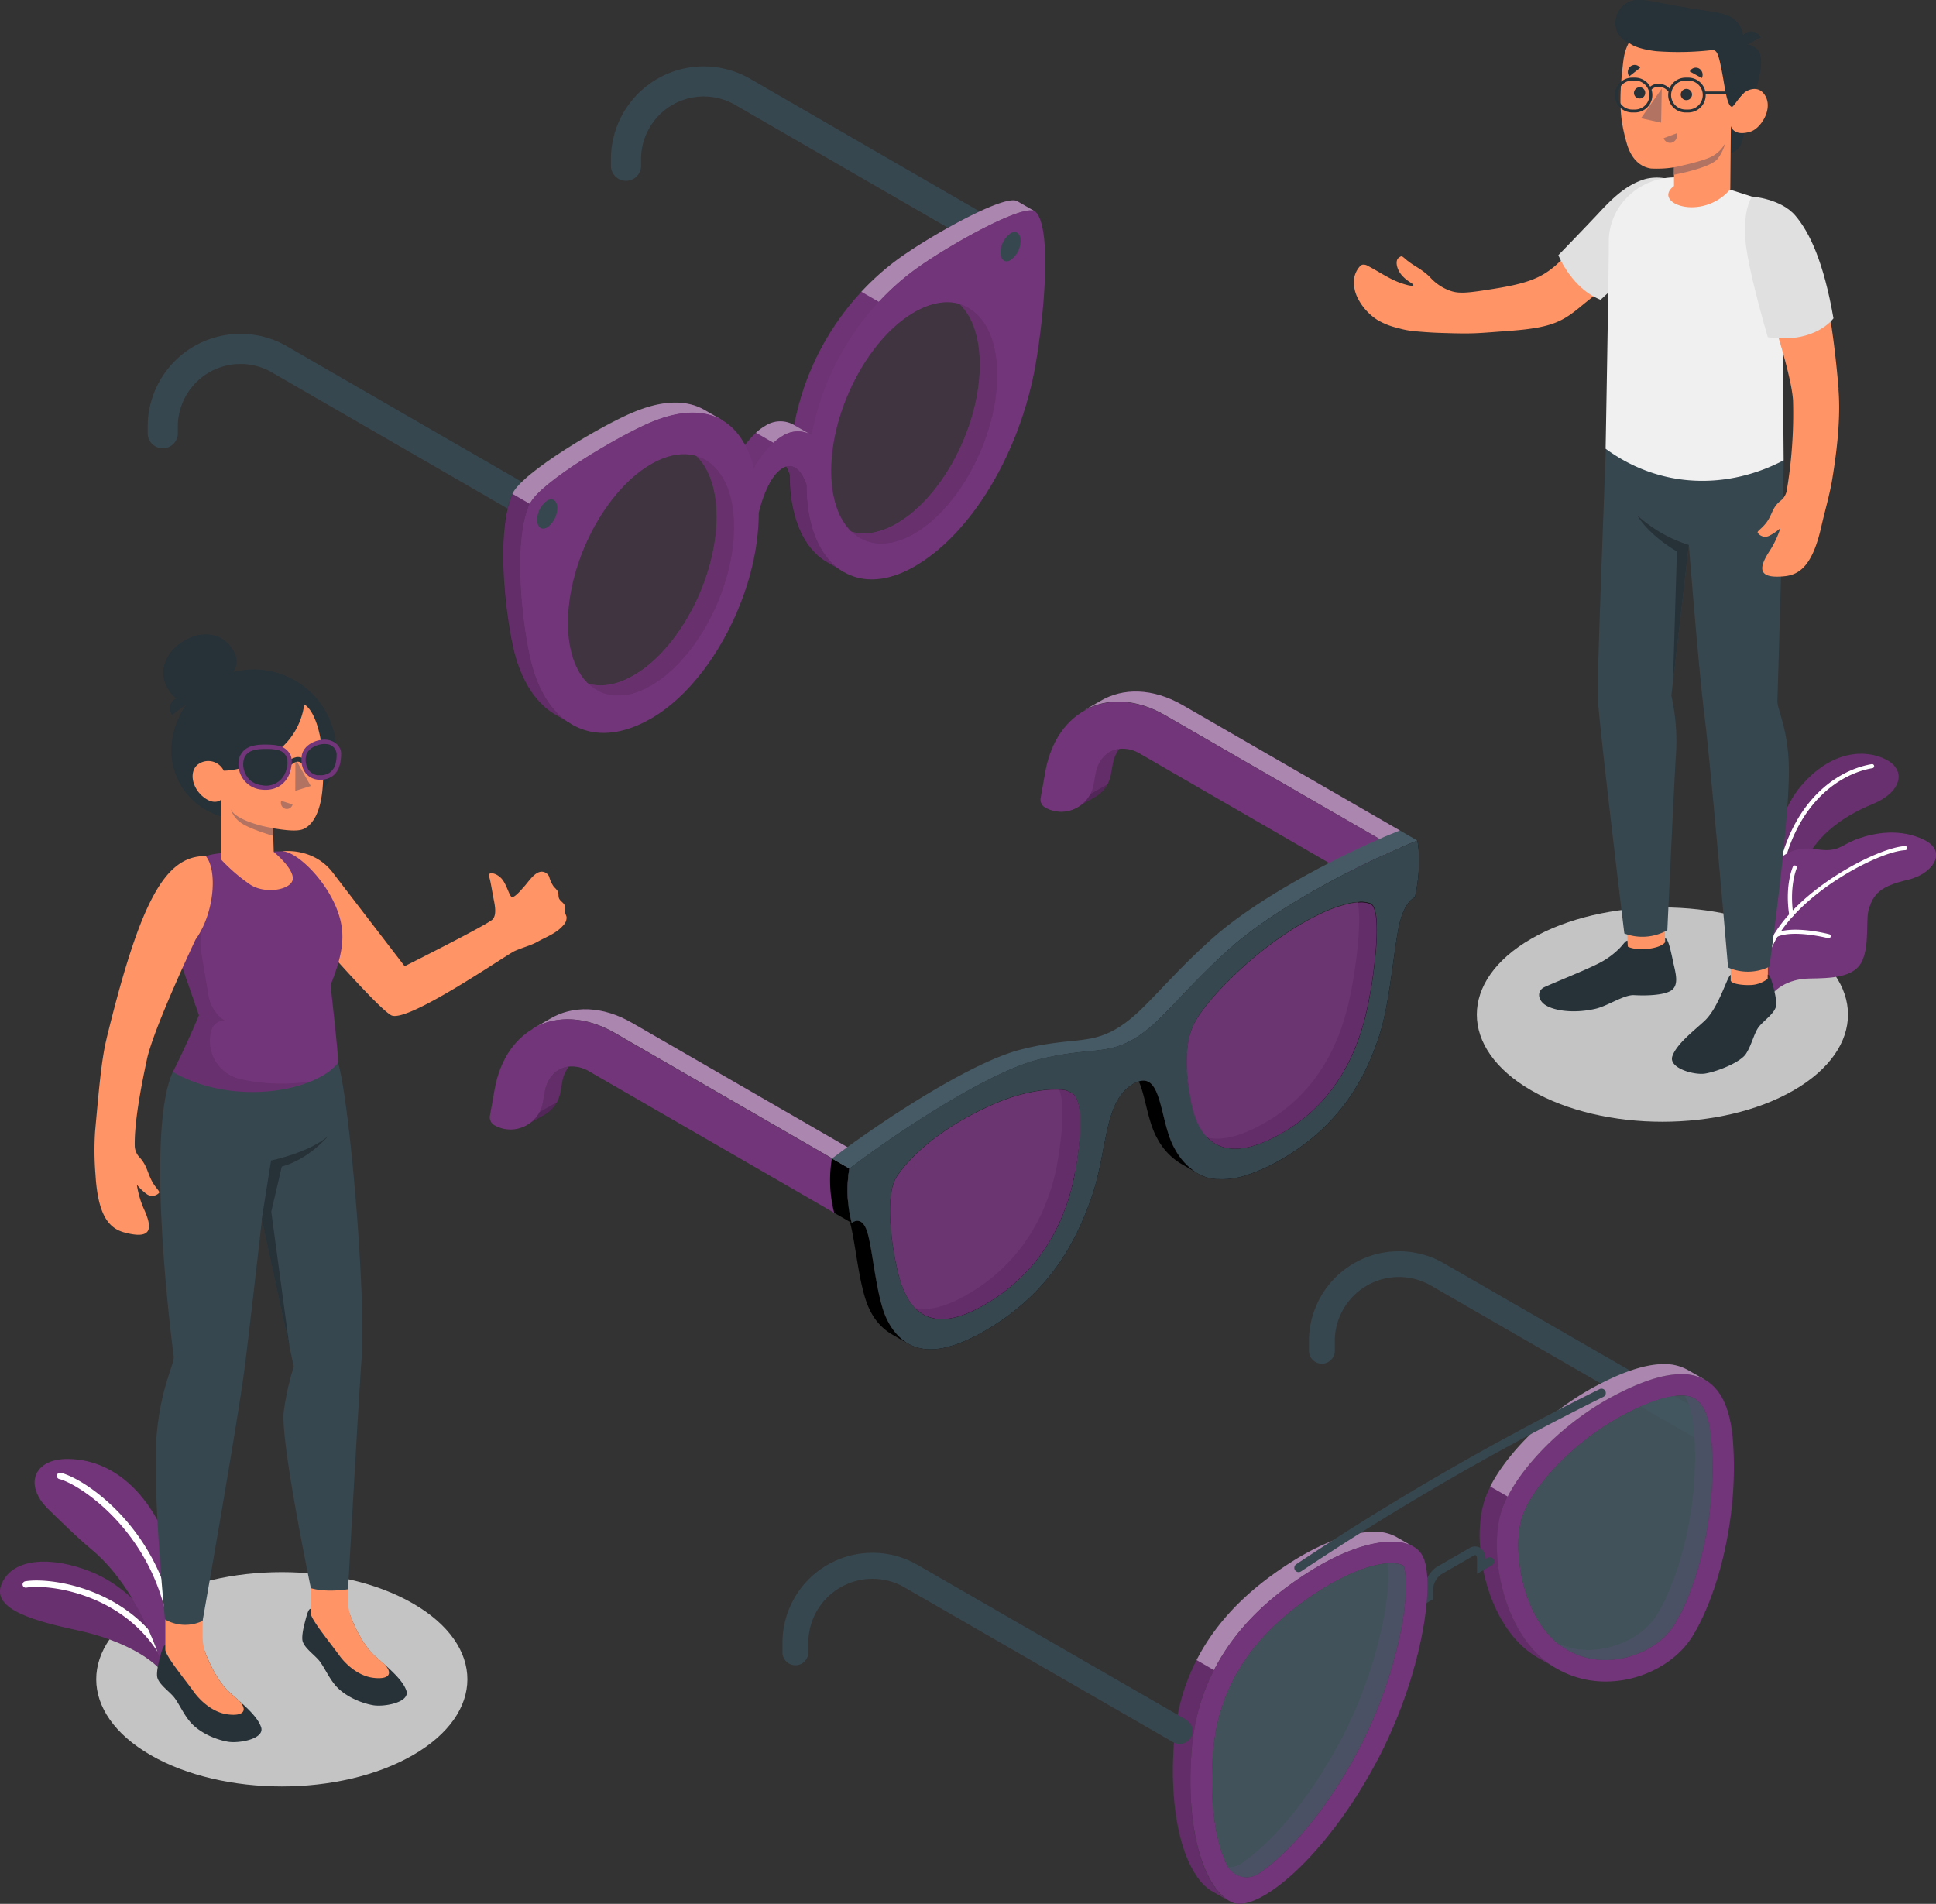 <svg id="Layer_1" data-name="Layer 1" xmlns="http://www.w3.org/2000/svg" xmlns:xlink="http://www.w3.org/1999/xlink" viewBox="0 0 449.98 442.57"><rect x="0" y="0" width="449.98" height="442.57" fill="#333333" stroke="none"/><defs><style>.cls-1{fill:none;}.cls-2{fill:#c4c4c4;}.cls-3{fill:#73357a;}.cls-4{opacity:0.1;}.cls-5{clip-path:url(#clip-path);}.cls-6{fill:#fff;}.cls-7{clip-path:url(#clip-path-2);}.cls-8{fill:#37474f;}.cls-9{opacity:0.4;}.cls-10{clip-path:url(#clip-path-3);}.cls-11{clip-path:url(#clip-path-4);}.cls-12{clip-path:url(#clip-path-5);}.cls-13{opacity:0.05;}.cls-14{clip-path:url(#clip-path-6);}.cls-15{opacity:0.15;}.cls-16{clip-path:url(#clip-path-7);}.cls-17{clip-path:url(#clip-path-8);}.cls-18{clip-path:url(#clip-path-9);}.cls-19{clip-path:url(#clip-path-10);}.cls-20{clip-path:url(#clip-path-11);}.cls-21{opacity:0.3;}.cls-22{opacity:0.2;}.cls-23{clip-path:url(#clip-path-16);}.cls-24{clip-path:url(#clip-path-17);}.cls-25{clip-path:url(#clip-path-18);}.cls-26{clip-path:url(#clip-path-19);}.cls-27{clip-path:url(#clip-path-20);}.cls-28{clip-path:url(#clip-path-21);}.cls-29{clip-path:url(#clip-path-22);}.cls-30{clip-path:url(#clip-path-23);}.cls-31{fill:#455a64;}.cls-32{opacity:0.85;}.cls-33{clip-path:url(#clip-path-24);}.cls-34{clip-path:url(#clip-path-25);}.cls-35{clip-path:url(#clip-path-26);}.cls-36{clip-path:url(#clip-path-27);}.cls-37{clip-path:url(#clip-path-28);}.cls-38{clip-path:url(#clip-path-29);}.cls-39{clip-path:url(#clip-path-30);}.cls-40{clip-path:url(#clip-path-31);}.cls-41{opacity:0.8;}.cls-42{clip-path:url(#clip-path-32);}.cls-43{clip-path:url(#clip-path-33);}.cls-44{fill:#ff9466;}.cls-45{fill:#e0e0e0;}.cls-46{fill:#f0f0f0;}.cls-47{fill:#263238;}.cls-48{fill:#b27362;}.cls-49{clip-path:url(#clip-path-34);}</style><clipPath id="clip-path"><rect class="cls-1" y="363.02" width="38.88" height="26.59"/></clipPath><clipPath id="clip-path-2"><rect class="cls-1" x="411.3" y="175.25" width="29.99" height="30.79"/></clipPath><clipPath id="clip-path-3"><rect class="cls-1" x="200.21" y="46.57" width="40.28" height="23.59"/></clipPath><clipPath id="clip-path-4"><rect class="cls-1" x="119.07" y="93.57" width="48.81" height="23.55"/></clipPath><clipPath id="clip-path-5"><rect class="cls-1" x="175.71" y="97.93" width="12.45" height="5"/></clipPath><clipPath id="clip-path-6"><rect class="cls-1" x="173.16" y="100.58" width="6.62" height="8.32"/></clipPath><clipPath id="clip-path-7"><rect class="cls-1" x="116.88" y="114.78" width="15.92" height="53.51"/></clipPath><clipPath id="clip-path-8"><rect class="cls-1" x="182.63" y="108.28" width="13.18" height="24.49"/></clipPath><clipPath id="clip-path-9"><rect class="cls-1" x="184.59" y="67.82" width="19.68" height="33.31"/></clipPath><clipPath id="clip-path-10"><rect class="cls-1" x="136.76" y="105.99" width="33.86" height="55.71"/></clipPath><clipPath id="clip-path-11"><rect class="cls-1" x="197.96" y="70.67" width="33.84" height="55.71"/></clipPath><clipPath id="clip-path-16"><rect class="cls-1" x="132.02" y="105.6" width="38.6" height="56.11"/></clipPath><clipPath id="clip-path-17"><rect class="cls-1" x="193.2" y="70.28" width="38.6" height="56.11"/></clipPath><clipPath id="clip-path-18"><rect class="cls-1" x="124.03" y="234.61" width="73.92" height="44.97"/></clipPath><clipPath id="clip-path-19"><rect class="cls-1" x="122.59" y="247.94" width="9.6" height="13.5"/></clipPath><clipPath id="clip-path-20"><rect class="cls-1" x="122.59" y="256.14" width="6.88" height="5.3"/></clipPath><clipPath id="clip-path-21"><rect class="cls-1" x="251.97" y="160.75" width="73.92" height="44.97"/></clipPath><clipPath id="clip-path-22"><rect class="cls-1" x="250.54" y="174.08" width="9.6" height="13.5"/></clipPath><clipPath id="clip-path-23"><rect class="cls-1" x="250.54" y="182.28" width="6.88" height="5.3"/></clipPath><clipPath id="clip-path-24"><rect class="cls-1" x="206.87" y="253.28" width="44.16" height="53.36"/></clipPath><clipPath id="clip-path-25"><rect class="cls-1" x="275.81" y="209.68" width="44.17" height="57.35"/></clipPath><clipPath id="clip-path-26"><rect class="cls-1" x="272.62" y="385.87" width="12.96" height="55.94"/></clipPath><clipPath id="clip-path-27"><rect class="cls-1" x="278.12" y="356.06" width="50.16" height="32.16"/></clipPath><clipPath id="clip-path-28"><rect class="cls-1" x="343.89" y="345.54" width="17.35" height="41.97"/></clipPath><clipPath id="clip-path-29"><rect class="cls-1" x="285.45" y="363.4" width="41.33" height="72.99"/></clipPath><clipPath id="clip-path-30"><rect class="cls-1" x="361.52" y="324.45" width="36.54" height="61.44"/></clipPath><clipPath id="clip-path-31"><rect class="cls-1" x="346.37" y="317.09" width="50.24" height="30.8"/></clipPath><clipPath id="clip-path-32"><rect class="cls-1" x="352.94" y="324.42" width="45.12" height="61.46"/></clipPath><clipPath id="clip-path-33"><rect class="cls-1" x="281.68" y="363.39" width="45.1" height="73"/></clipPath><clipPath id="clip-path-34"><rect class="cls-1" x="39.35" y="208.52" width="32.95" height="45.32"/></clipPath></defs><title>Compare</title><path class="cls-2" d="M96,372.75c16.85,9.73,16.85,25.5,0,35.23s-44.16,9.72-61,0-16.85-25.5,0-35.23,44.17-9.73,61,0"/><path class="cls-2" d="M416.89,218.23c16.85,9.73,16.85,25.5,0,35.23s-44.16,9.73-61,0-16.85-25.5,0-35.23,44.17-9.72,61,0"/><path class="cls-3" d="M38.41,389.6c-2.5-4-10.15-8.4-20.22-10.58S-2,374.15.33,368.31c2.5-6.3,11.85-6.61,21-2.86,10,4.1,17.4,14.25,17.54,20.63Z"/><g class="cls-4"><g class="cls-5"><path d="M38.41,389.6c-2.5-4-10.15-8.4-20.22-10.58S-2,374.15.33,368.31c2.5-6.3,11.85-6.61,21-2.86,10,4.1,17.4,14.25,17.54,20.63Z"/></g></g><path class="cls-6" d="M39.2,387.78a.76.76,0,0,1-.68-.43c-8-16.53-26.51-19.2-32.36-18.3a.75.75,0,1,1-.22-1.48c6.13-1,25.57,1.83,33.94,19.13a.75.75,0,0,1-.35,1,.8.8,0,0,1-.33.08"/><path class="cls-3" d="M38.41,389.6s-4.81-19.06-17-29.3c-3.62-3-7.48-6.85-10.18-9.48-5.79-5.64-3.38-11.78,4.65-11.67,11.92.17,20.64,10.21,24.42,23.35s-1.9,27.1-1.9,27.1"/><path class="cls-6" d="M40.31,382.21a.77.77,0,0,1-.75-.69c-2.24-24.23-20.73-36.41-25.76-37.7a.75.75,0,1,1,.38-1.45c6.1,1.56,24.58,14.2,26.88,39a.75.75,0,0,1-.68.82h-.07"/><path class="cls-3" d="M411.34,206c-.21-.11.21-15,7.24-23.26s14.85-8.69,19.77-6.18,3.49,7.65-3,10.31-14.68,7.55-17.28,17.38Z"/><g class="cls-4"><g class="cls-7"><path d="M411.34,206c-.21-.11.21-15,7.24-23.26s14.85-8.69,19.77-6.18,3.49,7.65-3,10.31-14.68,7.55-17.28,17.38Z"/></g></g><path class="cls-6" d="M414,201.86a.48.48,0,0,0,.5-.36c3.52-14.88,13-21.6,20.65-22.92a.48.48,0,1,0-.16-.94c-8,1.37-17.79,8.3-21.42,23.64a.47.47,0,0,0,.35.57H414"/><path class="cls-3" d="M410.44,233.66c1.26-3.83,5.39-6.12,10.07-6.19,4.86-.08,10.51-.13,12.31-4.1s.71-9.6,1.6-12.26c1.07-3.21,2.47-5.08,9-6.59,5.82-1.36,9.37-6.56,3.81-9.28s-11.4-1.7-15.43-.26-4.34,3.29-9.78,2.4-9.81,2.27-10.4,5.57Z"/><path class="cls-6" d="M411.43,220.4a.47.47,0,0,0,.47-.28c5.45-12.23,24.75-22.22,30.93-22.49a.47.47,0,0,0,.46-.5.47.47,0,0,0-.5-.45c-6.35.27-26.18,10.51-31.76,23a.47.47,0,0,0,.24.63.29.29,0,0,0,.16,0"/><path class="cls-6" d="M416.31,213.18h.11a.47.47,0,0,0,.4-.54c-1-6.66.77-10.77.79-10.81a.48.48,0,0,0-.87-.4c-.08.18-1.94,4.39-.87,11.35a.49.49,0,0,0,.44.41"/><path class="cls-6" d="M412.83,217.77a.62.62,0,0,0,.23,0c3.85-1.73,11.78.3,11.86.32a.49.49,0,0,0,.58-.34.47.47,0,0,0-.34-.58c-.34-.09-8.33-2.14-12.49-.27a.48.48,0,0,0,.16.91"/><path class="cls-8" d="M127.19,123a3.46,3.46,0,0,1-1.75-.47L63.19,86.56A14.57,14.57,0,0,0,41.33,99.18v1.53a3.5,3.5,0,0,1-7,0V99.18A21.57,21.57,0,0,1,66.69,80.5l62.25,35.94a3.5,3.5,0,0,1-1.75,6.53"/><path class="cls-8" d="M234.87,60.8a3.45,3.45,0,0,1-1.74-.47L170.87,24.38A14.58,14.58,0,0,0,149,37v1.53a3.5,3.5,0,0,1-7,0V37a21.58,21.58,0,0,1,32.36-18.68l62.26,36a3.5,3.5,0,0,1-1.76,6.53"/><path class="cls-3" d="M240.5,49.1l-4.06-2.34v0c-2.92-1.76-20.82,8.36-28,13.67a62.39,62.39,0,0,0-23.85,38.38v0a6.35,6.35,0,0,0-6.73.18c-3.85,2.22-6.73,7.58-6.73,7.58h0a20.3,20.3,0,0,0-4.21-8.66l1-.22-4.15-2.4h0c-4.07-2.33-9.56-2.35-16.43.51-7.35,3.07-25.92,14-28.19,19-3.78,8.27-1.93,26.15,0,35.18,1.65,7.74,5.11,13.3,9.81,16.06h0l4.34,2.5-.21-.89c4.17.92,9,0,14.26-3,13.8-8,25-29.34,25-47.74,0,0,1.75-8.25,5.6-10.47s5.6,4,5.6,4c0,10,3.32,17.13,8.6,20.19l4.19,2.42.19-.88c3.56.55,7.65-.32,12-2.83,13.8-8,24.81-27.43,28.19-47.22,1.59-9.28,3.12-24.51,1.49-31.77ZM147.26,157c-10.66,6.16-19.3-.38-19.3-14.59s8.64-30.73,19.3-36.88,19.3.38,19.3,14.59-8.64,30.73-19.3,36.88m61.18-35.32c-10.66,6.16-19.31-.38-19.31-14.59s8.65-30.72,19.31-36.88,19.3.38,19.3,14.59-8.64,30.73-19.3,36.88"/><g class="cls-9"><g class="cls-10"><path class="cls-6" d="M240.49,49.1c-3-1.7-20.82,8.4-28,13.7a58.56,58.56,0,0,0-8.23,7.36l-4.06-2.34a59.19,59.19,0,0,1,8.23-7.37c7.19-5.31,25.09-15.43,28-13.68h0Z"/></g></g><g class="cls-9"><g class="cls-11"><path class="cls-6" d="M167.88,97.67h0c-4.08-2.4-9.61-2.44-16.54.45-7.35,3.06-25.92,14-28.19,19l-4.06-2.34c2.27-5,20.84-16,28.19-19,6.87-2.86,12.36-2.84,16.43-.51h0l0,0s0,0,0,0Z"/></g></g><g class="cls-9"><g class="cls-12"><path class="cls-6" d="M188.16,100.86a6.52,6.52,0,0,0-6.25.46,11.58,11.58,0,0,0-2.13,1.61l-4.07-2.35A12.11,12.11,0,0,1,177.85,99a6.37,6.37,0,0,1,6.73-.19v0Z"/></g></g><g class="cls-13"><g class="cls-14"><path d="M179.78,102.93a25.49,25.49,0,0,0-4.59,6h0a24,24,0,0,0-2-5.46,21.48,21.48,0,0,1,2.55-2.86Z"/></g></g><g class="cls-15"><g class="cls-16"><path d="M132.8,168.29,128.87,166h0c-4.7-2.75-8.16-8.31-9.81-16-1.93-9-3.78-26.91,0-35.18l4.06,2.34c-3.78,8.27-1.93,26.15,0,35.19,1.63,7.66,5,13.19,9.67,16"/></g></g><g class="cls-15"><g class="cls-17"><path d="M195.81,132.77l-3.76-2.17c-5.28-3.07-8.6-10.14-8.6-20.19a11.23,11.23,0,0,0-.82-2c3.35-1.12,4.88,4.33,4.88,4.33,0,9.85,3.2,16.85,8.3,20"/></g></g><g class="cls-13"><g class="cls-18"><path d="M204.27,70.16a63.18,63.18,0,0,0-15.61,31h0l-.06,0-.16-.09-.26-.14-3.57-2.07a63.32,63.32,0,0,1,15.62-31Z"/></g></g><path class="cls-3" d="M240.69,49.25c-2.27-2.36-20.84,8.12-28.19,13.55a62.34,62.34,0,0,0-23.85,38.37v0a6.37,6.37,0,0,0-6.73.19c-3.85,2.22-6.73,7.58-6.73,7.58h0a24,24,0,0,0-2-5.46c-3.85-7.29-11.2-9.75-21.84-5.32-7.35,3.06-25.92,14-28.19,19-3.78,8.27-1.93,26.15,0,35.19,3.38,15.88,14.39,22.63,28.19,14.66s25-29.35,25-47.75c0,0,1.75-8.25,5.6-10.47s5.6,4,5.6,4c0,18.4,11.19,26.86,25,18.89s24.81-27.42,28.19-47.22c1.93-11.25,3.78-31.27,0-35.18M151.32,159.39c-10.66,6.15-19.3-.38-19.3-14.6s8.64-30.72,19.3-36.88,19.3.38,19.3,14.59-8.64,30.73-19.3,36.89m61.18-35.32c-10.66,6.15-19.3-.38-19.3-14.6s8.64-30.72,19.3-36.88,19.3.38,19.3,14.6-8.64,30.72-19.3,36.88"/><path class="cls-8" d="M124.85,120.83a5.62,5.62,0,0,1,2.34-4.48c1.3-.75,2.34.05,2.34,1.77a5.6,5.6,0,0,1-2.34,4.48c-1.29.74-2.34,0-2.34-1.77"/><path class="cls-8" d="M237.22,56c0-1.73-1.05-2.52-2.34-1.77a5.6,5.6,0,0,0-2.34,4.47c0,1.73,1.05,2.52,2.34,1.77A5.6,5.6,0,0,0,237.22,56"/><g class="cls-9"><g class="cls-19"><path class="cls-3" d="M170.63,122.5c0,14.22-8.64,30.73-19.3,36.88-5.81,3.36-11,3-14.56-.43,3,.88,6.63.32,10.5-1.91,10.66-6.16,19.3-22.67,19.3-36.88,0-6.47-1.79-11.35-4.75-14.17,5.3,1.52,8.81,7.46,8.81,16.51"/></g></g><g class="cls-9"><g class="cls-20"><path class="cls-3" d="M231.8,87.19c0,14.21-8.64,30.72-19.3,36.88-5.8,3.34-11,2.94-14.54-.42,3,.87,6.61.3,10.47-1.93,10.66-6.15,19.31-22.67,19.31-36.88,0-6.47-1.8-11.36-4.76-14.17,5.31,1.52,8.82,7.45,8.82,16.52"/></g></g><g class="cls-21"><g class="cls-19"><g class="cls-9"><g class="cls-19"><path d="M170.63,122.5c0,14.22-8.64,30.73-19.3,36.88-5.81,3.36-11,3-14.56-.43,3,.88,6.63.32,10.5-1.91,10.66-6.16,19.3-22.67,19.3-36.88,0-6.47-1.79-11.35-4.75-14.17,5.3,1.52,8.81,7.46,8.81,16.51"/></g></g></g></g><g class="cls-21"><g class="cls-20"><g class="cls-9"><g class="cls-20"><path d="M231.8,87.19c0,14.21-8.64,30.72-19.3,36.88-5.8,3.34-11,2.94-14.54-.42,3,.87,6.61.3,10.47-1.93,10.66-6.15,19.31-22.67,19.31-36.88,0-6.47-1.8-11.36-4.76-14.17,5.31,1.52,8.82,7.45,8.82,16.52"/></g></g></g></g><g class="cls-22"><g class="cls-23"><path class="cls-3" d="M151.32,159.39c-10.66,6.15-19.3-.38-19.3-14.6s8.64-30.72,19.3-36.88,19.31.38,19.31,14.6-8.65,30.72-19.31,36.88"/></g></g><g class="cls-22"><g class="cls-24"><path class="cls-3" d="M212.5,124.07c-10.66,6.15-19.3-.38-19.3-14.59s8.64-30.73,19.3-36.88,19.3.37,19.3,14.59-8.64,30.72-19.3,36.88"/></g></g><path class="cls-3" d="M198,279.58l-4.26-2.46-.33-7.86-50.42-29.11c-6.87-4-13.67-4.12-18.91-1.16l3.72-2.14c5.28-3.16,12.22-3.1,19.24,1l50.43,29.11Z"/><g class="cls-9"><g class="cls-25"><path class="cls-6" d="M198,279.58l-4.26-2.46-.33-7.86-50.42-29.11c-6.87-4-13.67-4.12-18.91-1.16l3.72-2.14c5.28-3.16,12.22-3.1,19.24,1l50.43,29.11Z"/></g></g><path class="cls-3" d="M132.19,247.94a8.27,8.27,0,0,0-1.53,3.64l-.41,2.3a7.64,7.64,0,0,1-1.31,3.13,7.45,7.45,0,0,1-2.4,2.14l-4,2.29a7.53,7.53,0,0,0,3.61-5.21l.41-2.31c.62-3.51,2.82-5.66,5.58-6"/><g class="cls-15"><g class="cls-26"><path d="M132.19,247.94a8.27,8.27,0,0,0-1.53,3.64l-.41,2.3a7.64,7.64,0,0,1-1.31,3.13,7.45,7.45,0,0,1-2.4,2.14l-4,2.29a7.53,7.53,0,0,0,3.61-5.21l.41-2.31c.62-3.51,2.82-5.66,5.58-6"/></g></g><path class="cls-3" d="M193.89,281.93,137,249.08a7.79,7.79,0,0,0-4.83-1.14c-2.76.32-5,2.47-5.58,6l-.41,2.31a7.53,7.53,0,0,1-3.61,5.21l-.15.09a7.54,7.54,0,0,1-7.54,0,2.13,2.13,0,0,1-1-2.22l1.09-6.1c1.18-6.6,4.41-11.41,8.78-14L124,239c5.24-3,12-2.8,18.91,1.16l50.42,29.11.33,7.86Z"/><g class="cls-15"><g class="cls-27"><path d="M125.43,258.48a7.56,7.56,0,0,1-2.84,3l4-2.29a7.45,7.45,0,0,0,2.4-2.14,7,7,0,0,0,.53-.87Z"/></g></g><path class="cls-3" d="M325.89,205.72l-4.26-2.46-.33-7.86-50.42-29.11c-6.87-4-13.67-4.12-18.91-1.16l3.72-2.14c5.28-3.16,12.22-3.1,19.24.95l50.43,29.11Z"/><g class="cls-9"><g class="cls-28"><path class="cls-6" d="M325.89,205.72l-4.26-2.46-.33-7.86-50.42-29.11c-6.87-4-13.67-4.12-18.91-1.16l3.72-2.14c5.28-3.16,12.22-3.1,19.24.95l50.43,29.11Z"/></g></g><path class="cls-3" d="M260.13,174.08a8.26,8.26,0,0,0-1.52,3.64l-.41,2.3a7.54,7.54,0,0,1-3.71,5.27l-4,2.29a7.55,7.55,0,0,0,3.62-5.21l.41-2.31c.61-3.51,2.81-5.66,5.57-6"/><g class="cls-15"><g class="cls-29"><path d="M260.13,174.08a8.26,8.26,0,0,0-1.52,3.64l-.41,2.3a7.54,7.54,0,0,1-3.71,5.27l-4,2.29a7.55,7.55,0,0,0,3.62-5.21l.41-2.31c.61-3.51,2.81-5.66,5.57-6"/></g></g><path class="cls-3" d="M321.83,208.07,265,175.22a7.79,7.79,0,0,0-4.83-1.14c-2.76.32-5,2.47-5.57,6l-.41,2.31a7.58,7.58,0,0,1-3.62,5.21l-.15.09a7.54,7.54,0,0,1-7.54,0,2.13,2.13,0,0,1-1-2.22l1.09-6.1c1.18-6.6,4.41-11.41,8.79-14l.29-.17c5.23-3,12-2.8,18.9,1.16l50.43,29.11.32,7.86Z"/><g class="cls-15"><g class="cls-30"><path d="M253.37,184.62a7.5,7.5,0,0,1-2.84,3l3.95-2.29a7.45,7.45,0,0,0,2.4-2.14,6.3,6.3,0,0,0,.53-.87Z"/></g></g><path d="M329.42,195.39c-2.19.87-4.66,1.91-7.31,3.12-11.8,5.38-27.22,13.81-36.51,22.18-11.64,10.51-15.74,17.15-22.19,20.88s-10.54,1.8-22.18,4.73c-9.28,2.36-24.7,11.73-36.5,20-2.66,1.86-5.14,3.67-7.31,5.32a30.33,30.33,0,0,0,.54,12.68s2.52-2.24,3.79,2.69,2.07,15.31,4.51,19.92a13.15,13.15,0,0,0,4.69,5.37l.06,0h0a9.6,9.6,0,0,0,2.33,1h0a13.84,13.84,0,0,0,1.37.27h0a13.67,13.67,0,0,0,4.09-.13c.23,0,.46-.08.69-.14s.72-.16,1.09-.26.75-.22,1.14-.34a28.42,28.42,0,0,0,3.62-1.45c.5-.22,1-.48,1.55-.75s1.27-.68,1.94-1.07c15-8.65,21.23-20.56,24.93-31.26s2.72-22.2,9.63-26.19a7,7,0,0,1,.66-.34,4.79,4.79,0,0,1,.61-.24c5.55-1.78,4.91,9.65,8.37,15.65a15,15,0,0,0,5.26,5.7,12.17,12.17,0,0,0,1.25.63,5.4,5.4,0,0,0,.67.25c.23.08.46.15.7.21s.42.11.64.15a.52.52,0,0,0,.21,0l.48.08a4.87,4.87,0,0,0,.55.06l.38,0a17.81,17.81,0,0,0,6.39-.88l.59-.19a41.54,41.54,0,0,0,7.81-3.62c15-8.66,20.15-21.15,22.59-28.58s3.25-18.75,4.52-25.14,3.79-7.07,3.79-7.07c1.8-8.33.54-13.3.54-13.3m-79.54,77a47.61,47.61,0,0,1-5.17,14.91h0a41.85,41.85,0,0,1-16.32,16.29c-8.13,4.59-12.88,3.42-15.73.47a6.47,6.47,0,0,1-.5-.56c-.16-.19-.31-.38-.46-.58a5.72,5.72,0,0,1-.39-.57c-.11-.17-.22-.35-.32-.53a3.62,3.62,0,0,1-.24-.43,3.72,3.72,0,0,1-.21-.39c-.11-.22-.22-.45-.32-.67h0a19,19,0,0,1-.79-2s0,0,0-.05c-.14-.43-.27-.86-.39-1.27-.21-.75-.38-1.47-.52-2.11l-.09-.41-.09-.39c-1.17-5.29-2.57-16.21,0-20.35s9.38-10.85,20.54-16.08c.38-.2.78-.38,1.19-.56a48.71,48.71,0,0,1,5.1-2c.67-.22,1.33-.41,2-.59a35.76,35.76,0,0,1,5-1c.53-.07,1-.12,1.52-.15a15.62,15.62,0,0,1,1.65-.05h.33l.6,0a5.1,5.1,0,0,1,3.35,1.18c2.24,2.36,1.59,10.48.34,17.85m68.65-42c-.91,5.18-2.87,16.36-11.22,25.54a37.77,37.77,0,0,1-8.87,7.18c-9.45,5.6-14.81,4.41-17.86,1.28l-.05-.06q-.18-.18-.33-.36c-.13-.14-.25-.29-.36-.43l-.18-.23c-.16-.22-.32-.45-.46-.68s-.33-.54-.48-.83c-.08-.13-.15-.27-.22-.41l-.11-.24c-.06-.12-.11-.24-.16-.36s-.09-.19-.12-.28a21.06,21.06,0,0,1-1.16-3.79c-1.24-5.93-1.91-13.28.33-18.23s11-14,19.5-20q2.93-2.07,5.48-3.58l.65-.38.7-.4c.65-.37,1.29-.71,1.9-1l.69-.35.9-.43c.51-.25,1-.47,1.49-.67,1-.42,1.9-.77,2.75-1l.65-.2.17-.05c.14,0,.29-.09.44-.12s.45-.12.66-.17.54-.12.79-.17a11.51,11.51,0,0,1,1.3-.18l.23,0h0a6.11,6.11,0,0,1,2.95.33c2.57,1.16,1.15,13.72,0,20.35"/><path d="M278.31,272.71h0l-3.9-2.25a14.88,14.88,0,0,1-5.42-5.81c-2.22-3.83-2.75-9.9-4.31-13.3,5.55-1.78,4.91,9.65,8.37,15.65a15,15,0,0,0,5.26,5.7"/><path d="M206.26,306.89c-2.44-4.61-3.25-15-4.51-19.92s-3.79-2.69-3.79-2.69l-.45-.26c.06.19.12.39.18.61,1.26,4.93,2.07,15.31,4.51,19.92A13,13,0,0,0,207,310l4,2.31a13.15,13.15,0,0,1-4.69-5.37"/><path d="M197.42,271.6l-4.06-2.34a30.39,30.39,0,0,0,.53,12.67l3.62,2.09.45.26a30.33,30.33,0,0,1-.54-12.68"/><path class="cls-31" d="M325.36,193.05c-2.19.86-4.66,1.91-7.32,3.12-11.79,5.37-27.21,13.8-36.5,22.17-11.64,10.51-15.75,17.16-22.19,20.88S248.81,241,237.17,244c-9.28,2.35-24.7,11.73-36.5,20-2.66,1.85-5.14,3.67-7.31,5.32l4.06,2.34c2.17-1.65,4.65-3.46,7.31-5.32,11.8-8.25,27.22-17.62,36.5-20,11.64-2.93,15.73-1,22.18-4.73S274,231.2,285.6,220.69c9.29-8.37,24.71-16.8,36.51-22.18,2.65-1.21,5.12-2.25,7.31-3.12Z"/><path class="cls-8" d="M329.42,195.39c-2.19.87-4.66,1.91-7.31,3.12-11.8,5.38-27.22,13.81-36.51,22.18-11.64,10.51-15.74,17.15-22.19,20.88s-10.54,1.8-22.18,4.73c-9.28,2.36-24.7,11.73-36.5,20-2.66,1.86-5.14,3.67-7.31,5.32a30.33,30.33,0,0,0,.54,12.68s2.52-2.24,3.79,2.69,2.07,15.31,4.51,19.92a13.15,13.15,0,0,0,4.69,5.37l.06,0a9.06,9.06,0,0,0,2.33,1h0a13.84,13.84,0,0,0,1.37.27h0a13.67,13.67,0,0,0,4.09-.13c.23,0,.46-.08.69-.14s.72-.16,1.09-.26.75-.22,1.14-.34a28.42,28.42,0,0,0,3.62-1.45c.5-.22,1-.48,1.55-.75s1.27-.68,1.94-1.07c15-8.65,21.23-20.56,24.93-31.26s2.72-22.2,9.63-26.19a7,7,0,0,1,.66-.34,4.79,4.79,0,0,1,.61-.24c5.55-1.78,4.91,9.65,8.37,15.65a15,15,0,0,0,5.26,5.7h0a10.38,10.38,0,0,0,1.25.62,5.4,5.4,0,0,0,.67.25c.23.08.46.15.7.21s.42.11.64.15a.52.52,0,0,0,.21,0l.48.08a4.87,4.87,0,0,0,.55.06l.38,0a17.81,17.81,0,0,0,6.39-.88l.59-.19a41.54,41.54,0,0,0,7.81-3.62c15-8.66,20.15-21.15,22.59-28.58s3.25-18.75,4.52-25.14,3.79-7.07,3.79-7.07c1.8-8.33.54-13.3.54-13.3m-79.54,77a47.61,47.61,0,0,1-5.17,14.91h0a41.85,41.85,0,0,1-16.32,16.29c-8.13,4.59-12.88,3.42-15.73.47a6.47,6.47,0,0,1-.5-.56,6.15,6.15,0,0,1-.46-.58,5.72,5.72,0,0,1-.39-.57c-.11-.17-.22-.35-.32-.53a3.62,3.62,0,0,1-.24-.43,3.72,3.72,0,0,1-.21-.39c-.11-.22-.22-.45-.32-.67h0a19,19,0,0,1-.79-2s0,0,0-.05c-.14-.43-.27-.86-.39-1.27-.21-.75-.38-1.47-.52-2.11l-.09-.41-.09-.39c-1.17-5.29-2.57-16.21,0-20.35s9.38-10.85,20.54-16.08c.38-.2.78-.38,1.19-.56a48.71,48.71,0,0,1,5.1-2c.67-.22,1.33-.41,2-.59a35.76,35.76,0,0,1,5-1c.53-.07,1-.12,1.52-.15a15.62,15.62,0,0,1,1.65-.05h.33a3.86,3.86,0,0,1,.6,0,5.1,5.1,0,0,1,3.35,1.18c2.24,2.36,1.59,10.48.34,17.85m68.65-42c-.91,5.18-2.87,16.36-11.22,25.54a37.77,37.77,0,0,1-8.87,7.18c-9.45,5.6-14.81,4.41-17.86,1.28l-.05-.06q-.18-.18-.33-.36c-.13-.14-.25-.29-.36-.43l-.18-.23c-.16-.22-.32-.45-.46-.68s-.33-.54-.48-.83c-.08-.13-.15-.27-.22-.41l-.11-.24c-.06-.12-.11-.24-.16-.36s-.09-.19-.12-.28a21.06,21.06,0,0,1-1.16-3.79c-1.24-5.93-1.91-13.28.33-18.23s11-14,19.5-20q2.93-2.07,5.48-3.58l.65-.38.7-.4c.65-.37,1.29-.71,1.9-1l.69-.35.9-.43c.51-.25,1-.47,1.49-.67,1-.42,1.9-.77,2.75-1l.65-.2.17-.05c.14,0,.29-.09.44-.12s.45-.12.66-.17.54-.12.79-.17a11.51,11.51,0,0,1,1.3-.18l.23,0a6.11,6.11,0,0,1,2.95.33c2.57,1.16,1.15,13.72,0,20.35"/><path d="M249.88,272.36a47.61,47.61,0,0,1-5.17,14.91h0a41.85,41.85,0,0,1-16.32,16.29c-8.13,4.59-12.88,3.42-15.73.47,2.81.67,6.57.06,11.67-2.82a41.72,41.72,0,0,0,16.32-16.29h0A47.61,47.61,0,0,0,245.82,270c1.09-6.44,1.73-13.45.37-16.69a5.1,5.1,0,0,1,3.35,1.18c2.24,2.36,1.59,10.48.34,17.85"/><path d="M318.53,230.4c-.91,5.18-2.87,16.36-11.22,25.54a37.77,37.77,0,0,1-8.87,7.18c-9.45,5.6-14.81,4.41-17.86,1.28,3.17.79,7.6,0,13.8-3.62a38,38,0,0,0,8.87-7.19c8.35-9.17,10.31-20.36,11.22-25.54s2-14.27,1.11-18.33a6.11,6.11,0,0,1,2.95.33c2.57,1.16,1.15,13.72,0,20.35"/><g class="cls-32"><g class="cls-33"><path class="cls-3" d="M249.88,272.36a47.61,47.61,0,0,1-5.17,14.91h0a41.85,41.85,0,0,1-16.32,16.29c-8.13,4.59-12.88,3.42-15.73.47a6.47,6.47,0,0,1-.5-.56,6.15,6.15,0,0,1-.46-.58,5.72,5.72,0,0,1-.39-.57c-.11-.17-.22-.35-.32-.53a3.62,3.62,0,0,1-.24-.43,3.72,3.72,0,0,1-.21-.39c-.11-.22-.22-.45-.32-.67h0a19,19,0,0,1-.79-2s0,0,0-.05c-.14-.43-.27-.86-.39-1.27-.21-.75-.38-1.47-.52-2.11l-.09-.41-.09-.39c-1.17-5.29-2.57-16.21,0-20.35s9.38-10.85,20.54-16.08c.38-.2.78-.38,1.19-.56a48.71,48.71,0,0,1,5.1-2c.67-.22,1.33-.41,2-.59a35.76,35.76,0,0,1,5-1c.53-.07,1-.12,1.52-.15a15.62,15.62,0,0,1,1.65-.05h.33a3.86,3.86,0,0,1,.6,0,5.1,5.1,0,0,1,3.35,1.18c2.24,2.36,1.59,10.48.34,17.85"/></g></g><g class="cls-32"><g class="cls-34"><path class="cls-3" d="M318.53,230.4c-.91,5.18-2.87,16.36-11.22,25.54a37.77,37.77,0,0,1-8.87,7.18c-9.45,5.6-14.81,4.41-17.86,1.28l-.05-.06q-.18-.18-.33-.36c-.13-.14-.25-.29-.36-.43l-.18-.23c-.16-.22-.32-.45-.46-.68s-.33-.54-.48-.83c-.08-.13-.15-.27-.22-.41l-.11-.24c-.06-.12-.11-.24-.16-.36s-.09-.19-.12-.28a21.06,21.06,0,0,1-1.16-3.79c-1.24-5.93-1.91-13.28.33-18.23s11-14,19.5-20q2.93-2.07,5.48-3.58l.65-.38.7-.4c.65-.37,1.29-.71,1.9-1l.69-.35.9-.43c.51-.25,1-.47,1.49-.67,1-.42,1.9-.77,2.75-1l.65-.2.17-.05c.14,0,.29-.09.44-.12s.45-.12.66-.17.54-.12.79-.17a11.51,11.51,0,0,1,1.3-.18l.23,0a6.11,6.11,0,0,1,2.95.33c2.57,1.16,1.15,13.72,0,20.35"/></g></g><path class="cls-8" d="M398.05,329.67l-62.44-36a20.91,20.91,0,0,0-31.37,18.11V314a3,3,0,0,0,6,0v-2.23a14.91,14.91,0,0,1,22.37-12.92l62.44,36a3.06,3.06,0,0,0,1.5.4,3,3,0,0,0,1.5-5.6"/><path class="cls-3" d="M328.28,359.42a10.34,10.34,0,0,0-4.85-1c-4.8,0-11.42,2.14-18.77,6.73-11.77,7.37-26.12,19.85-27.74,42.27-1.37,18.9,3.17,31.05,8.65,34.41l-3.82-2.19c-5.59-3.16-10.28-15.39-8.89-34.56,1.62-22.41,16-34.9,27.74-42.26,7.35-4.6,14-6.74,18.77-6.74a10.17,10.17,0,0,1,5.07,1.14Z"/><g class="cls-15"><g class="cls-35"><path d="M282.18,388.21l-4.06-2.34a49.41,49.41,0,0,0-5.26,19.19c-1.39,19.17,3.3,31.4,8.89,34.56l3.82,2.19c-5.48-3.36-10-15.51-8.65-34.41a49.41,49.41,0,0,1,5.26-19.19"/></g></g><g class="cls-9"><g class="cls-36"><path class="cls-6" d="M328.28,359.42a10.34,10.34,0,0,0-4.85-1c-4.8,0-11.42,2.14-18.77,6.73-7.87,4.93-16.9,12.14-22.49,23.09l-4.05-2.35c5.59-10.94,14.61-18.15,22.48-23.07,7.35-4.6,14-6.74,18.77-6.74a10.17,10.17,0,0,1,5.07,1.14Z"/></g></g><path class="cls-3" d="M396.61,320.93a10.91,10.91,0,0,0-5.83-1.5c-4.87,0-10.55,2.32-15.72,5.06-12.74,6.75-23.29,18.33-26,26.62-3.1,9.53.17,27.75,10.64,35.38q.75.56,1.53,1l-3.54-2,0,0-.15-.09a19.94,19.94,0,0,1-1.87-1.22c-10.47-7.63-13.74-25.85-10.64-35.38,2.69-8.28,13.25-19.87,26-26.62,5.17-2.74,10.85-5.06,15.72-5.06a10.92,10.92,0,0,1,5.73,1.46l3.87,2.2a2.82,2.82,0,0,1,.29.18"/><g class="cls-15"><g class="cls-37"><path d="M349.07,351.11a24.39,24.39,0,0,1,1.36-3.23l-4.06-2.34a22.63,22.63,0,0,0-1.36,3.23c-3.1,9.53.17,27.75,10.64,35.38a19.94,19.94,0,0,0,1.87,1.22l.15.09,0,0,3.54,2q-.78-.47-1.53-1c-10.47-7.63-13.74-25.85-10.64-35.38"/></g></g><path class="cls-8" d="M330.1,373.3a1,1,0,0,1-.87-.5,1,1,0,0,1,.37-1.36l1.48-.86v-1a6.57,6.57,0,0,1,2.83-5.31l7.56-4.37a2.49,2.49,0,0,1,2.52-.12,3,3,0,0,1,1.3,2.61l.49-.27a1,1,0,0,1,1.36.36,1,1,0,0,1-.36,1.37l-3.48,2v-3.33c0-.67-.2-1-.31-1a.69.69,0,0,0-.52.12L334.91,366a4.61,4.61,0,0,0-1.83,3.58v2.18l-2.48,1.43a1,1,0,0,1-.5.13"/><path class="cls-3" d="M325.52,379.43a104.31,104.31,0,0,1-9.92,27.63c-8.31,15.64-17.43,24.7-23,28.46a5.1,5.1,0,0,1-7.14-1.47,5.15,5.15,0,0,0,3.08-.87c5.58-3.75,14.7-12.81,23-28.46a104.19,104.19,0,0,0,9.92-27.63c1.4-7,1.38-11.39,1.1-13.64v0l.87,0c1.83,0,2.68.45,2.79.65.44.86,1.27,5.51-.7,15.38"/><g class="cls-15"><g class="cls-38"><path d="M325.52,379.43a104.31,104.31,0,0,1-9.92,27.63c-8.31,15.64-17.43,24.7-23,28.46a5.1,5.1,0,0,1-7.14-1.47,5.15,5.15,0,0,0,3.08-.87c5.58-3.75,14.7-12.81,23-28.46a104.19,104.19,0,0,0,9.92-27.63c1.4-7,1.38-11.39,1.1-13.64v0l.87,0c1.83,0,2.68.45,2.79.65.44.86,1.27,5.51-.7,15.38"/></g></g><path class="cls-3" d="M389.12,377.81c-3,4.76-9.48,8.08-15.86,8.08a17.65,17.65,0,0,1-10.61-3.45,14.18,14.18,0,0,1-1.13-.92c.29.25.59.49.89.72a17.74,17.74,0,0,0,6.79,1.31c6.38,0,12.9-3.32,15.86-8.07,5.15-8.3,10.08-25.2,8.7-42.7-.34-4.23-1.2-6.78-2.24-8.33,2.16.11,5.55,1.16,6.3,10.66,1.38,17.51-3.54,34.41-8.7,42.7"/><g class="cls-15"><g class="cls-39"><path d="M389.12,377.81c-3,4.76-9.48,8.08-15.86,8.08a17.65,17.65,0,0,1-10.61-3.45,14.18,14.18,0,0,1-1.13-.92c.29.25.59.49.89.72a17.74,17.74,0,0,0,6.79,1.31c6.38,0,12.9-3.32,15.86-8.07,5.15-8.3,10.08-25.2,8.7-42.7-.34-4.23-1.2-6.78-2.24-8.33,2.16.11,5.55,1.16,6.3,10.66,1.38,17.51-3.54,34.41-8.7,42.7"/></g></g><path class="cls-3" d="M323.44,363.39c1.82,0,2.67.45,2.78.66.45.85,1.27,5.51-.7,15.38a104.09,104.09,0,0,1-9.92,27.63c-8.31,15.64-17.43,24.7-23,28.45a5.1,5.1,0,0,1-7.47-2.06c-2.19-4.59-4.13-12.93-3.21-25.7,1.15-15.85,9.46-28.41,25.41-38.38,6.07-3.8,11.95-6,16.12-6m0-5c-4.81,0-11.43,2.15-18.77,6.74-11.78,7.36-26.13,19.85-27.75,42.26-1.43,19.8,3.61,32.2,9.44,34.84a4.09,4.09,0,0,0,1.72.34c6.81,0,21-12.6,31.94-33.17,10.47-19.72,13.73-41.71,10.64-47.66-1.15-2.19-3.7-3.35-7.22-3.35"/><path class="cls-3" d="M390.78,324.42h0c2,0,6.2,0,7,10.69,1.38,17.51-3.54,34.41-8.7,42.7-3,4.75-9.48,8.07-15.85,8.07a17.6,17.6,0,0,1-10.61-3.44c-8.69-6.33-11.3-22.18-8.83-29.79,2.18-6.69,11.59-17.4,23.57-23.74,5.62-3,10.12-4.49,13.38-4.49m0-5c-4.87,0-10.54,2.33-15.72,5.07-12.74,6.74-23.29,18.33-26,26.62-3.09,9.52.17,27.74,10.64,35.37a22.76,22.76,0,0,0,13.56,4.4c8.38,0,16.33-4.38,20.1-10.43,5.82-9.37,10.87-27.59,9.44-45.73-.91-11.52-5.82-15.3-12-15.3"/><g class="cls-9"><g class="cls-40"><path class="cls-6" d="M390.78,319.43a10.91,10.91,0,0,1,5.83,1.5,2.82,2.82,0,0,0-.29-.18l-3.87-2.2a10.92,10.92,0,0,0-5.73-1.46c-4.87,0-10.55,2.32-15.72,5.06-11.15,5.91-20.64,15.53-24.63,23.39l4.06,2.34c4-7.86,13.47-17.48,24.63-23.39,5.17-2.74,10.85-5.06,15.72-5.06"/></g></g><path class="cls-8" d="M275.68,399.76l-62.44-36a20.92,20.92,0,0,0-31.37,18.11v2.23a3,3,0,0,0,6,0V381.9A14.92,14.92,0,0,1,210.24,369l62.45,36a3,3,0,0,0,1.49.4,3,3,0,0,0,2.61-1.5,3,3,0,0,0-1.11-4.1"/><g class="cls-41"><g class="cls-42"><path class="cls-31" d="M390.78,324.42h0c2,0,6.2,0,7,10.69,1.38,17.51-3.54,34.41-8.7,42.7-3,4.75-9.48,8.07-15.85,8.07a17.6,17.6,0,0,1-10.61-3.44c-8.69-6.33-11.3-22.18-8.83-29.79,2.18-6.69,11.59-17.4,23.57-23.74,5.62-3,10.12-4.49,13.38-4.49"/></g></g><g class="cls-41"><g class="cls-43"><path class="cls-31" d="M323.44,363.39c1.82,0,2.67.45,2.78.66.45.85,1.27,5.51-.7,15.38a104.09,104.09,0,0,1-9.92,27.63c-8.31,15.64-17.43,24.7-23,28.45a5.1,5.1,0,0,1-7.47-2.06c-2.19-4.59-4.13-12.93-3.21-25.7,1.15-15.85,9.46-28.41,25.41-38.38,6.07-3.8,11.95-6,16.12-6"/></g></g><path class="cls-8" d="M301.84,365.45A1,1,0,0,1,301,365a1,1,0,0,1,.28-1.38,638.31,638.31,0,0,1,70.51-40.71,1,1,0,0,1,.88,1.8,636.69,636.69,0,0,0-70.28,40.58,1,1,0,0,1-.55.16"/><path class="cls-44" d="M327.23,60.66c1.47,1.21,3.15,1.83,5.08,3.71a11.39,11.39,0,0,0,4.49,3.12c2.22.88,4.32.62,10.5-.37,7.56-1.21,10.82-2.48,14.08-5.26,3.81-3.26,12.34-13.07,16.47-16.92,4.36-4.08,10.36-2.5,10.36-2.5a62.77,62.77,0,0,1-8.19,17c-3.3,4.7-9.47,9.2-12.26,11.52-4.47,3.72-6.84,5.19-16.65,5.93-7.41.55-8.39.73-14.45.55-2.19-.06-3.56-.08-7.14-.38a20.49,20.49,0,0,1-4.6-.81,16.6,16.6,0,0,1-4.81-1.9,13,13,0,0,1-4.58-5.14,8.19,8.19,0,0,1-.85-3.7A5.45,5.45,0,0,1,316,62a1.53,1.53,0,0,1,.62-.46,1.86,1.86,0,0,1,1.34.29c2.32,1.19,4.65,2.82,7.08,3.76,2.06.79,3.61,1.06,3.46.65s-1.39-.79-2.66-2.23-1.59-3.44-.77-4.06.68-.49,2.15.73"/><path class="cls-45" d="M390,42.4a11.29,11.29,0,0,0-7.5-.81c-3.82,1.1-6.87,3.59-10.51,7.5s-9.78,10.22-9.78,10.22,3,7.66,9.81,10.38l14.25-13.18Z"/><rect class="cls-44" x="402.26" y="217.31" width="8.64" height="14.79"/><polygon class="cls-44" points="386.99 221.04 378.36 221.33 377.93 205.69 386.99 205.39 386.99 221.04"/><path class="cls-8" d="M414.57,106.91c0,8.25-1.46,56.22-1.46,56.22.2,2.37,2.49,6.59,2.67,15.14.25,12.4-4.52,46.44-4.52,46.44a11.35,11.35,0,0,1-9.61.19s-3.92-46.14-5.47-58.41c-1.35-10.71-3.64-39.8-3.64-39.8l-4.07,35a49.12,49.12,0,0,1,1.07,13.72c-.4,5.68-2,40.82-2,40.82a11.78,11.78,0,0,1-10,.76s-6.09-50.1-6.19-55.31c-.12-5.93,2.25-66.54,2.25-66.54Z"/><path class="cls-46" d="M408.9,46.24a7.92,7.92,0,0,1,4.16,4.33A20.3,20.3,0,0,1,414.32,58V75l.25,32c-12.4,6.54-28.15,7-41.38-2.69,0,0,.74-41.13.74-47.85,0-.31,0-.62,0-.93.48-9.61,9.94-16.2,19.26-13.8l7.83,2Z"/><path class="cls-47" d="M402.26,227.83V226.6c-.83.36-2.75,7.69-6.18,10.81-2.72,2.49-6.44,5.36-7.38,8.13s5.17,4.47,7.72,4c2.95-.53,8.08-2.61,9.37-4.54s1.89-4.78,2.93-6.19,3.46-3,4-4.63c.31-.9-.05-2.87-.49-4.54-.4-1.52-.84-3.2-1.36-3.06v.94a6.75,6.75,0,0,1-4.32,1.46c-1.26.05-4.32-.2-4.31-1.17"/><path class="cls-47" d="M378.27,218.67c-.45,0-.81.65-1.8,1.72a18.88,18.88,0,0,1-5.08,3.65c-3.24,1.62-9.53,4.11-12.37,5.4-1.78.8-1.7,2.94.14,4.17s6.28,2.1,11.6.91c2.91-.65,6.68-3.33,9.07-3.19s6.87.11,8.63-1.1,1.06-3.82.56-6c-.54-2.44-1.22-6.24-2-6.07V219c-1,1.57-6.39,2.21-8.67,1.05Z"/><path class="cls-47" d="M392.54,126.68a32,32,0,0,1-12-6.89s2.32,4.34,9.22,8.39l-.92,30.53Z"/><path class="cls-47" d="M407.23,23.23s-1.92,9-2.69,10.53a4.11,4.11,0,0,1-2.37,1.91l.13-6.36Z"/><path class="cls-47" d="M404.82,10.27a4.44,4.44,0,0,1,3.69,1.3c1.58,1.62.7,6.69-1.28,11.66l-3.62.41Z"/><path class="cls-44" d="M402.52,23.65c.73.43,1.76-1,2.66-1.9s3.83-2.22,5.29.85-1.29,7.28-3.6,8c-4,1.24-4.57-1.3-4.57-1.3L402.17,44c-6.67,7.67-18.34,3.16-13.09-.76V38.9a25.29,25.29,0,0,1-5.36.27c-2.92-.45-4.76-2.76-5.64-5.92-1.43-5.08-2-9.18-.76-19.17C378.65,3.13,391.39,3,398.26,7.35s4.26,16.3,4.26,16.3"/><path class="cls-47" d="M392.4,26.15h-.62a4.05,4.05,0,1,1,0-8.1h.62a4.05,4.05,0,1,1,0,8.1m-.62-7.42a3.37,3.37,0,1,0,0,6.74h.62a3.37,3.37,0,1,0,0-6.74Z"/><path class="cls-47" d="M380,26.15h-.62a4.05,4.05,0,1,1,0-8.1H380a4.05,4.05,0,1,1,0,8.1m-.62-7.42a3.37,3.37,0,0,0,0,6.74H380a3.37,3.37,0,1,0,0-6.74Z"/><path class="cls-47" d="M387.77,21.3a2.68,2.68,0,0,0-2.14-1.09,2.17,2.17,0,0,0-1.87.71l-.54-.42a2.79,2.79,0,0,1,2.45-1A3.32,3.32,0,0,1,388.36,21Z"/><rect class="cls-47" x="396.08" y="21.27" width="8.62" height="0.68"/><path class="cls-47" d="M402.52,24.87c.36,0,1.76-2.3,2.66-3.12,1.26-1.14-.36-11.48-.36-11.48A4.91,4.91,0,0,0,403.61,5c-1.72-1.89-4.59-2.1-9.5-2.87-2.57-.41-6.47-1.13-9-1.6-3.07-.57-5.61-1.18-7.77.7a5.46,5.46,0,0,0-1.51,6.1,5,5,0,0,0,.88,1.3,5.09,5.09,0,0,0,2.2,1.52s1.34,1.19,6,1.75a69.13,69.13,0,0,0,12.9-.24c1.35-.19,1.63,1.12,2.36,4.7.64,3.13,1.17,8.45,2.4,8.47"/><path class="cls-47" d="M404.81,11.07l4.4-2.36a2.43,2.43,0,0,0-3.33-1.1,2.62,2.62,0,0,0-1.07,3.46"/><path class="cls-48" d="M389.09,38.9s6.52-1.32,8.8-2.53A7.55,7.55,0,0,0,401,33.25a10.31,10.31,0,0,1-1.79,3.68c-1.67,2.13-10.16,3.7-10.16,3.7Z"/><path class="cls-47" d="M390.65,22A1.31,1.31,0,1,0,392,20.66,1.33,1.33,0,0,0,390.65,22"/><path class="cls-47" d="M392.75,16.61l2.8,1.54a1.69,1.69,0,0,0-.65-2.23,1.57,1.57,0,0,0-2.15.69"/><path class="cls-48" d="M389.68,31l-3,1.12a1.57,1.57,0,0,0,2,1,1.68,1.68,0,0,0,1-2.11"/><path class="cls-47" d="M378.67,17.76l2.55-2a1.55,1.55,0,0,0-2.22-.34,1.69,1.69,0,0,0-.33,2.31"/><path class="cls-47" d="M379.78,21.65a1.31,1.31,0,1,0,1.31-1.37,1.35,1.35,0,0,0-1.31,1.37"/><polygon class="cls-48" points="386.24 20.6 386.09 28.52 381.41 27.49 386.24 20.6"/><path class="cls-44" d="M427.34,90.37c-2.75-32-8.33-42.38-17.5-43.68-3.17,2.78-3.93,12.54-.62,19.06,0,0,7.13,20.08,7.53,27.38a107.48,107.48,0,0,1-1.46,20.9,3.92,3.92,0,0,1-1.44,2.38c-2,1.59-1.88,3.21-3.31,5.1-1.13,1.47-2.18,1.93-2,2.33a2.09,2.09,0,0,0,2.79.65,11,11,0,0,0,2.47-1.72,21.45,21.45,0,0,1-2.59,5.45c-2.61,4.06-2.49,6.36,3.64,5.72,3.84-.4,6.63-3.11,8.56-11.89.56-2.52,1.87-7.14,2.41-10.38,1.56-9.29,1.92-16.16,1.48-21.3"/><path class="cls-45" d="M407.23,45.69s6.69.47,10.06,4.43S423.89,61,426.15,74c0,0-4.23,6-15.26,4.39,0,0-4.8-16.17-5.23-22.89-.47-7.34,1.57-9.78,1.57-9.78"/><path class="cls-47" d="M47.09,383.73v-1.24c.49,1.45,2.75,7.7,6.19,10.83,2.73,2.49,6.45,5.37,7.4,8.15s-5.18,3.85-7.74,3.4c-3-.52-6.79-2.2-8.88-4.77-1.47-1.8-2.4-3.94-3.45-5.36s-3.46-3-4-4.64c-.31-.9.06-2.87.49-4.54s.84-3.22,1.36-3.07c0,.18,0,.94,0,.94a6.81,6.81,0,0,0,4.33,1.46c1.27.05,4.34-.2,4.33-1.16"/><path class="cls-44" d="M55.75,395.51c-.85-.75-1.7-1.49-2.47-2.2-2.4-2.18-4.23-5.9-5.28-8.43a11.88,11.88,0,0,1-.91-4.55v-4.94H38.43v8h0v.22l0,0c.41,1.8,4.39,6.58,6.64,9.7,1.51,2.09,4.39,4.76,7.82,5.21,3.26.44,4.92-.59,2.81-3.06"/><path class="cls-47" d="M80.85,375.19V374c.49,1.46,2.76,7.71,6.19,10.84,2.73,2.49,6.45,5.37,7.4,8.14s-5.18,3.86-7.73,3.41c-3-.53-6.8-2.21-8.89-4.77-1.47-1.81-2.4-3.94-3.45-5.36s-3.46-3-4-4.64c-.31-.9.06-2.88.5-4.55s.83-3.21,1.36-3.07v.95a6.81,6.81,0,0,0,4.32,1.46c1.27.05,4.34-.2,4.33-1.17"/><path class="cls-44" d="M89.51,387c-.85-.76-1.7-1.49-2.47-2.2-2.4-2.19-4.23-5.9-5.28-8.43a11.89,11.89,0,0,1-.91-4.56v-4.93H72.2v8h0v.22l0,0c.42,1.8,4.39,6.58,6.65,9.7,1.51,2.09,4.38,4.75,7.82,5.21,3.25.44,4.92-.59,2.8-3.06"/><path class="cls-8" d="M40.16,249.2c-6.71,14.66.24,66.29.24,66.29-.2,2.38-2.92,7.06-3.94,17.53-1.19,12.37,1.88,43.42,1.88,43.42a9.38,9.38,0,0,0,8.75.35s8.25-46.77,9.8-59.07c1.35-10.73,4-34.33,4-34.33l7.39,34.27a63.32,63.32,0,0,0-2.34,10.59c-.7,7.24,6.31,40.92,6.31,40.92s3,1.09,8.65.26c0,0,2.48-44.7,3.13-53.41,1.1-14.64-2.78-60.3-5.47-69Z"/><path class="cls-47" d="M60.84,283.39,63,269.77s9.22-1.91,13.4-5.84c0,0-4.39,5.46-10.9,7.25l-2.45,10.48,4.28,31.73Z"/><path class="cls-44" d="M65.72,197.88s7.1-.95,11.61,4.94L94.05,224.6s19.54-9.78,20.5-10.93.42-3.51.16-4.8-.7-4.15-1-5c-.5-1.4,1.58-1,2.8.29s1.77,3.88,2.38,4.32,2.57-2,2.86-2.31c1.08-1.12,2.66-3.87,4.5-3.51a1.93,1.93,0,0,1,1.39,1.12,7.34,7.34,0,0,0,1.11,2.39,5.46,5.46,0,0,1,.88,1c.26.52.11,1,.26,1.53.21.74,1.12,1.08,1.38,1.81.19.52,0,1.1.09,1.64.06.35.26.67.32,1a2.44,2.44,0,0,1-.72,1.9c-1.59,1.89-3.75,2.61-5.83,3.76-1.73,1-3.51,1.37-5.5,2.26S94.56,238,90.91,236s-22.52-24-22.52-24c-5.44-9-2.67-14.14-2.67-14.14"/><path class="cls-3" d="M52,198.28h0c-8.6.6-9.2,4.75-11.36,9.3a14.7,14.7,0,0,0-.4,11.08l6,17.35s-2.81,6.78-6.06,13.19c15,8.4,33.83,4,38.35-2.14.19-1.3-1-11.46-1.69-18.1,2.65-6.65,3.35-10.86,2.23-15.25C77,205.55,68.92,197.6,65.36,197.89Z"/><path class="cls-47" d="M62.22,190.38l-6.34,0a16,16,0,0,1-16.07-15.93,19.18,19.18,0,0,1,38.35-.17,16,16,0,0,1-15.94,16.07"/><path class="cls-47" d="M53.93,150.71c2.74,4-.17,6.79-4.2,9.53s-7.66,4.42-10.4.39-1.23-8.53,2.8-11.27,9.06-2.68,11.8,1.35"/><path class="cls-47" d="M44.06,163.18l-4.05,3a2.45,2.45,0,0,1,.43-3.52,2.65,2.65,0,0,1,3.62.51"/><path class="cls-44" d="M70.75,163.76c2,1.19,4.56,6.27,4.36,17-.17,9-3.1,11.3-4.57,11.95s-4.31.27-7.08-.17l.16,5.49s4.66,3.81,4.43,6.31-6.45,3.64-10,1.22A41.06,41.06,0,0,1,51.57,200a.51.51,0,0,1-.15-.37V185.87s-1.62,1.59-4.39-.81c-2.28-2-3.06-5.33-1.29-7.14A4,4,0,0,1,52,179.15s4.4.14,10.26-3.1a16.48,16.48,0,0,0,8.45-12.29"/><path class="cls-47" d="M65,178.48a1.14,1.14,0,1,1-1.2-1.12,1.15,1.15,0,0,1,1.2,1.12"/><path class="cls-48" d="M65.33,186.15,68,187a1.37,1.37,0,0,1-1.72,1,1.45,1.45,0,0,1-.93-1.79"/><path class="cls-47" d="M74.31,175,72,173.36a1.34,1.34,0,0,1,1.91-.4,1.47,1.47,0,0,1,.4,2"/><path class="cls-47" d="M73.79,177.62a1.14,1.14,0,1,1-2.27.12,1.15,1.15,0,0,1,1.07-1.24,1.17,1.17,0,0,1,1.2,1.12"/><polygon class="cls-48" points="68.66 176.42 68.63 183.84 72.23 182.71 68.66 176.42"/><path class="cls-48" d="M63.46,192.48c-2.91-.37-8.9-2.06-9.85-4.42a6.16,6.16,0,0,0,2.12,3c1.79,1.52,7.79,3.25,7.79,3.25Z"/><path class="cls-47" d="M70.25,177.58a1.45,1.45,0,0,0-1.21-.52c-.73.07-1.9,1.21-1.9,1.21l-.67-.89A4.7,4.7,0,0,1,68.94,176a2.57,2.57,0,0,1,1.81.48Z"/><path class="cls-3" d="M67.44,175.35c-1.08-1.76-2.44-2.25-5.76-2.27s-5.12.79-6,2.88a5.9,5.9,0,0,0,4.75,7.55c4.5.67,6.47-2.27,7-4.07.43-1.51.56-3.17,0-4.09"/><path class="cls-47" d="M61,182.55l-.34-.05a4.55,4.55,0,0,1-3.44-2.29,5,5,0,0,1-.51-3.87c.55-1.36,1.61-2.26,5-2.24.74,0,1.35,0,1.86.08,1.81.2,2.44.73,3,1.7a4.73,4.73,0,0,1-.1,3.27,4.8,4.8,0,0,1-5.51,3.4Z"/><path class="cls-3" d="M70.13,175.74c.14-1.63,1.9-3.46,4.74-3.78,2.27-.26,4.37,1.13,4.42,3.2,0,2.54-.68,5.5-4,6.05-2.91.49-5.66-1.5-5.17-5.47"/><path class="cls-47" d="M74,180.25a3.23,3.23,0,0,1-2.19-1.16,4.28,4.28,0,0,1-.7-3.22c.11-1.24,1.58-2.64,3.85-2.9a3.75,3.75,0,0,1,.82,0,2.5,2.5,0,0,1,2.46,2.21c.06,3-1,4.67-3.14,5a4.07,4.07,0,0,1-1.1,0"/><g class="cls-4"><g class="cls-49"><path d="M55.84,250.83a9.08,9.08,0,0,1-6.77-11.08c0-.18.1-.34.15-.47a3,3,0,0,1,3.05-2,8.78,8.78,0,0,1-3.76-5.61l-1.83-10.87a12.66,12.66,0,0,1,.46-5.27l-6-7-1.12.77a15.09,15.09,0,0,0,.25,9.37l6,17.35s-2.81,6.78-6.06,13.19a38.86,38.86,0,0,0,32.14,2.13,43.82,43.82,0,0,1-16.46-.5"/></g></g><path class="cls-44" d="M24.76,241.46c7.81-31.93,13.58-42.58,23.07-42.46,2.77,3.32,2,13.32-2.37,19.39,0,0-9.76,20.59-11.32,27.91-1.37,6.43-2.92,14.52-2.82,20.05A4,4,0,0,0,32.41,269c1.78,1.93,1.79,3.49,2.94,5.63.91,1.67,1.89,2.29,1.61,2.67a2.17,2.17,0,0,1-2.93.22,11.73,11.73,0,0,1-2.22-2.13,22,22,0,0,0,1.76,5.92c2,4.52,1.52,6.82-4.58,5.21-3.82-1-6.22-4.19-6.79-13.37A69.31,69.31,0,0,1,22.1,263c.81-8.71,1.4-16.36,2.66-21.5"/></svg>